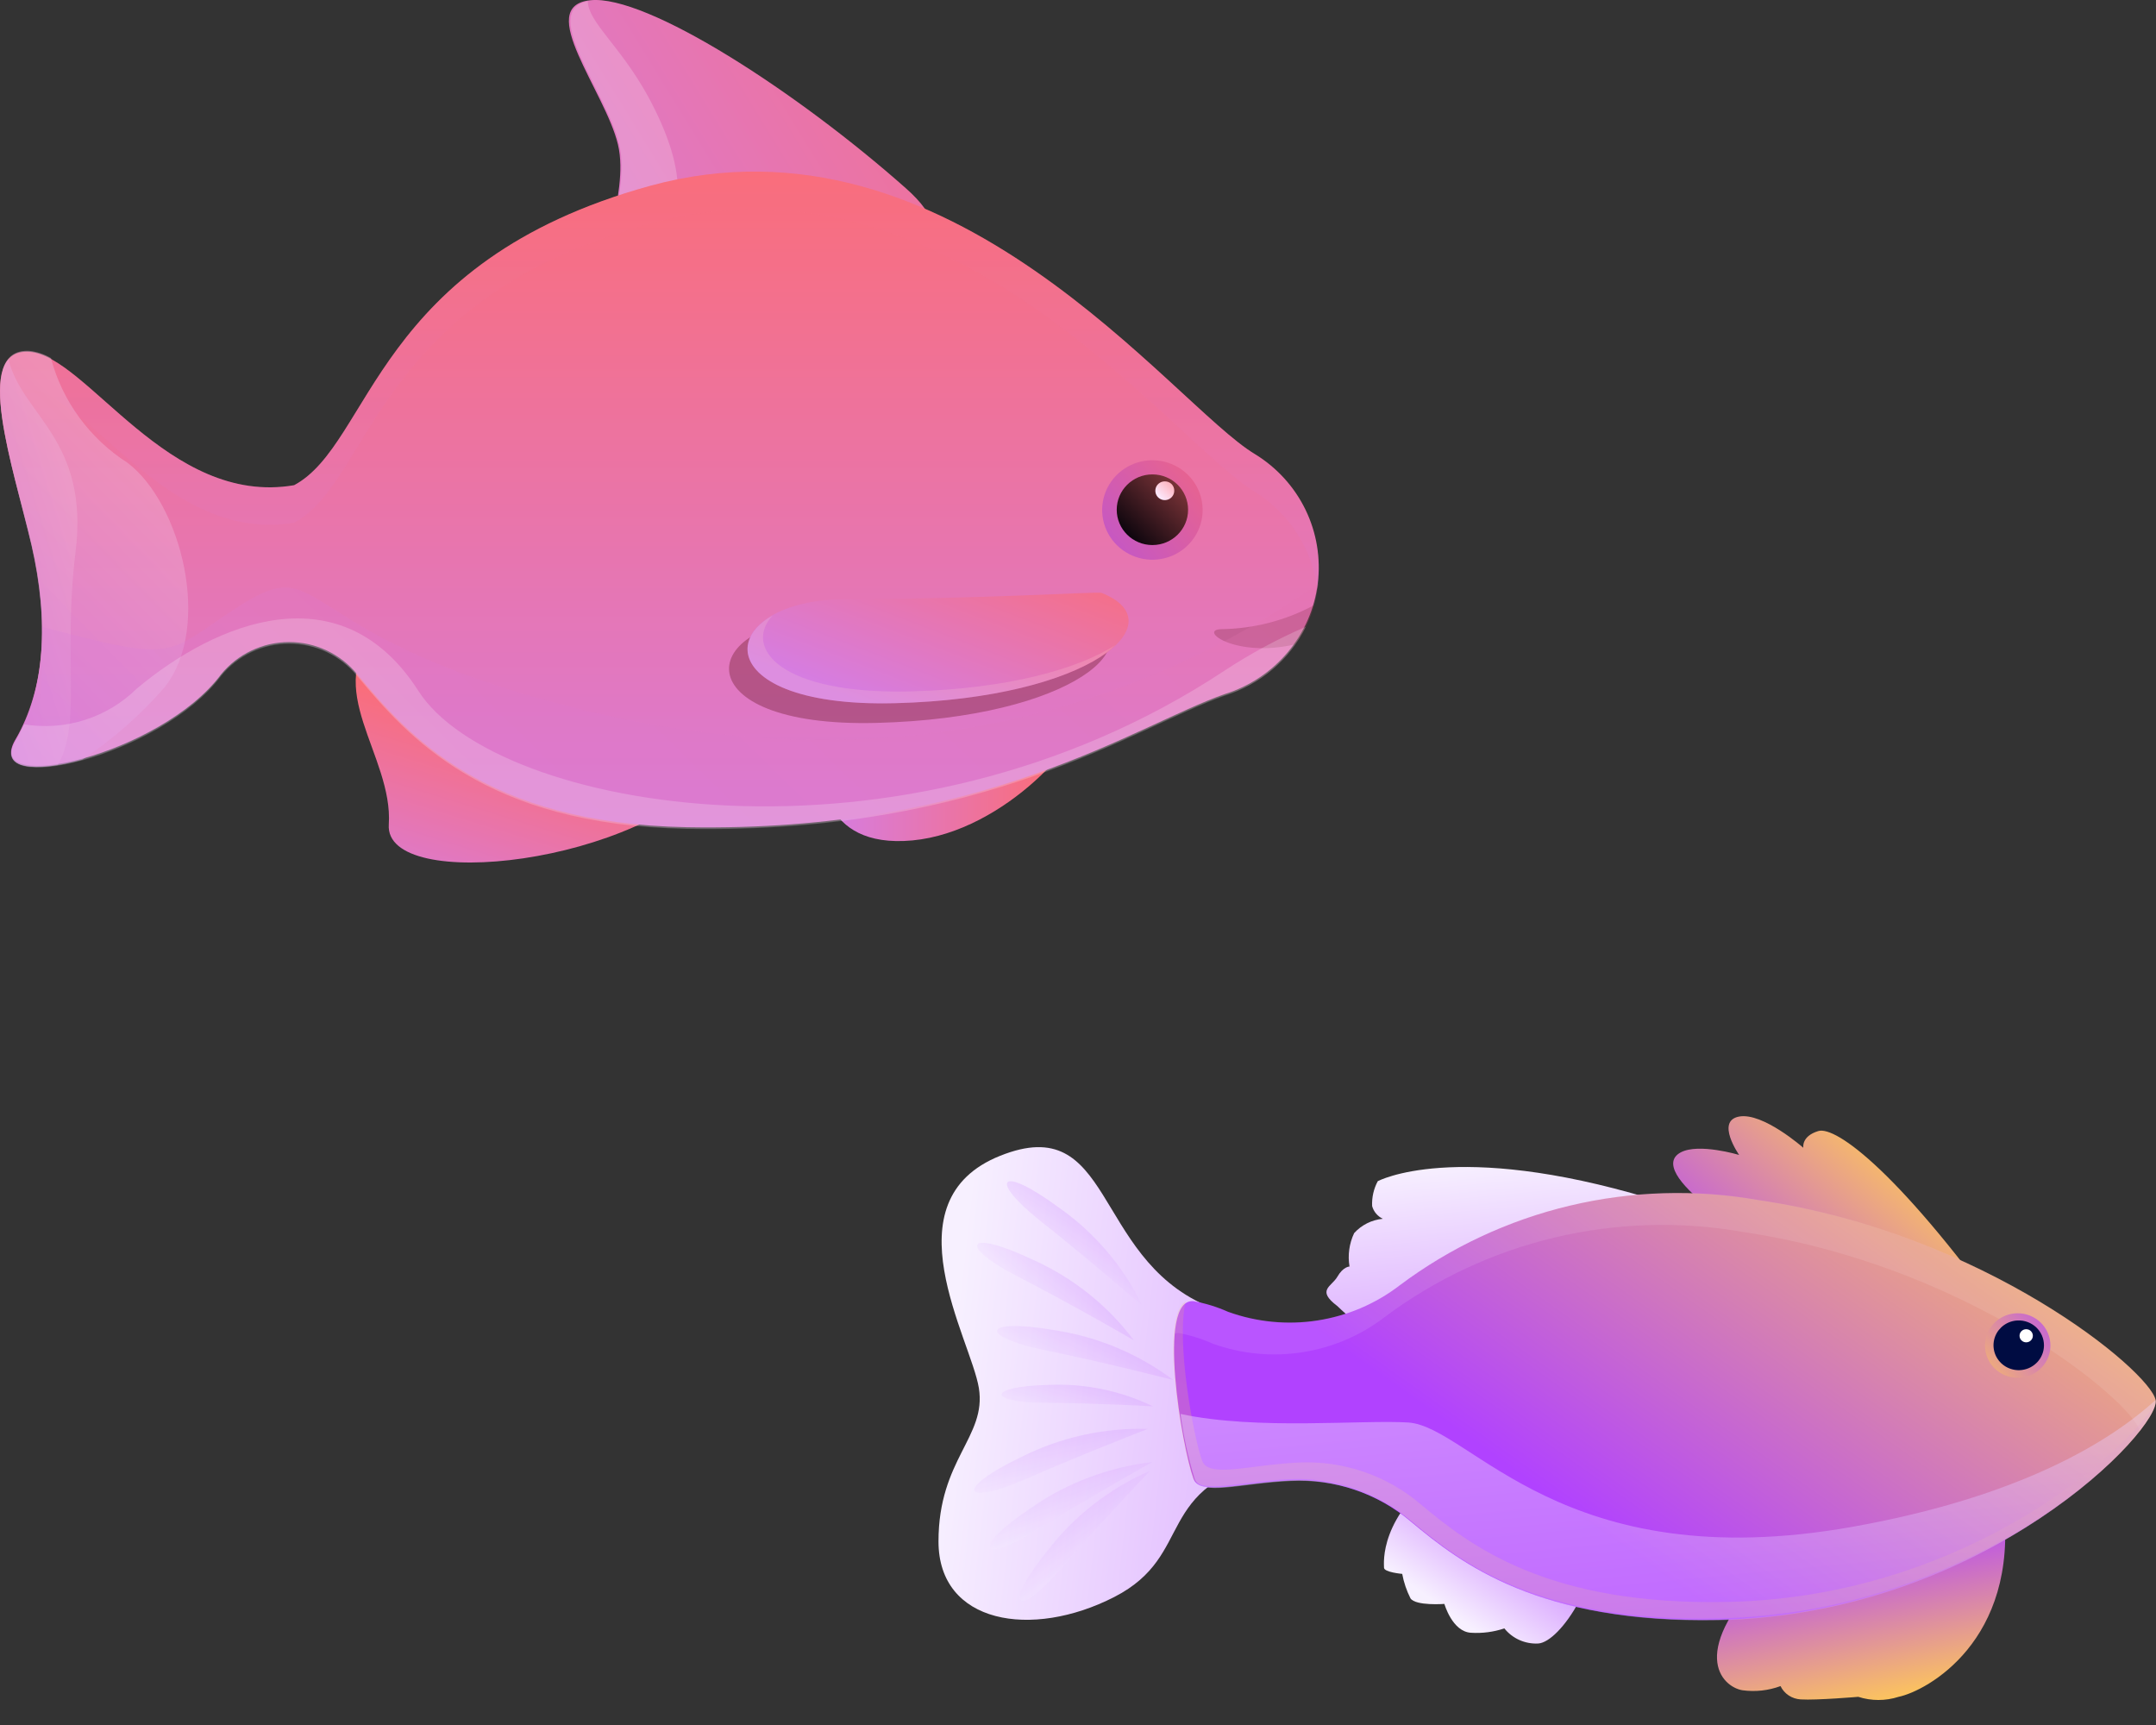 <svg width="85" height="68" viewBox="0 0 85 68" fill="none" xmlns="http://www.w3.org/2000/svg">
<rect x="0" y="0" width="85" height="68" fill="#333333" stroke="none"/>
<path d="M71.685 44.587C71.008 44.791 71.096 45.246 71.096 45.246C71.096 45.246 69.504 43.842 68.565 44.015C67.626 44.187 68.565 45.528 68.565 45.528C68.565 45.528 66.973 45.05 66.265 45.426C65.556 45.803 66.177 46.665 67.363 47.591C68.549 48.516 71.032 50.484 71.032 50.484L79.485 52.641C74.932 46.203 72.369 44.375 71.685 44.587Z" fill="url(#paint0_linear_7923_3438)"/>
<path d="M65.031 47.237C57.335 44.932 54.318 46.563 54.318 46.563C54.157 46.864 54.08 47.203 54.096 47.543C54.125 47.652 54.178 47.753 54.251 47.839C54.324 47.926 54.415 47.996 54.517 48.045C54.082 48.086 53.678 48.288 53.387 48.61C53.193 49.02 53.129 49.48 53.204 49.927C53.204 49.927 52.957 49.927 52.727 50.327C52.496 50.727 51.883 50.852 52.727 51.487C53.555 52.297 54.557 52.912 55.659 53.288C56.761 53.664 57.935 53.791 59.094 53.66C62.986 53.307 65.031 47.237 65.031 47.237Z" fill="url(#paint1_linear_7923_3438)"/>
<path d="M78.991 59.353C79.588 64.694 75.951 66.662 74.853 66.889C74.335 67.056 73.778 67.056 73.261 66.889C73.261 66.889 71.621 67.03 70.992 66.991C70.824 66.982 70.661 66.928 70.521 66.836C70.381 66.744 70.269 66.616 70.197 66.466C69.717 66.644 69.2 66.7 68.692 66.63C67.896 66.497 66.424 65.117 69.894 61.698C73.364 58.279 78.824 57.542 78.991 59.353Z" fill="url(#paint2_linear_7923_3438)"/>
<path d="M56.953 57.879C54.35 59.777 54.565 61.62 54.565 61.8C54.565 61.98 55.282 62.043 55.282 62.043C55.344 62.378 55.454 62.703 55.608 63.008C55.815 63.313 56.945 63.227 56.945 63.227C56.945 63.227 57.255 64.325 57.996 64.364C58.441 64.392 58.887 64.333 59.309 64.192C59.466 64.388 59.669 64.545 59.9 64.649C60.131 64.752 60.384 64.8 60.638 64.788C61.514 64.741 63.248 62.129 63.026 59.761C62.803 57.393 56.953 57.879 56.953 57.879Z" fill="url(#paint3_linear_7923_3438)"/>
<path d="M47.538 51.457C43.073 49.489 43.892 43.78 39.435 45.56C34.978 47.34 38.281 52.79 38.592 54.719C38.902 56.648 37 57.519 37 60.765C37 64.012 40.677 64.623 43.932 62.953C47.187 61.283 45.365 58.617 50.299 57.464C55.234 56.311 51.931 53.378 47.538 51.457Z" fill="url(#paint4_linear_7923_3438)"/>
<path d="M84.984 55.189C84.761 54.052 78.267 48.625 69.313 47.308C66.849 46.874 64.32 46.949 61.887 47.528C59.454 48.107 57.17 49.178 55.178 50.672C54.234 51.397 53.119 51.872 51.937 52.055C50.755 52.237 49.545 52.12 48.421 51.715C47.984 51.52 47.524 51.378 47.052 51.292C45.58 51.182 46.606 57.055 47.052 58.286C47.299 58.984 48.883 58.451 50.857 58.365C52.601 58.281 54.311 58.863 55.632 59.988C57.63 61.658 60.67 63.995 67.737 63.854C78.331 63.627 85.207 56.303 84.984 55.189Z" fill="url(#paint5_linear_7923_3438)"/>
<path opacity="0.1" d="M46.447 52.546C46.919 52.632 47.379 52.774 47.816 52.97C48.941 53.374 50.152 53.491 51.335 53.308C52.519 53.126 53.635 52.651 54.581 51.927C56.572 50.434 58.855 49.364 61.287 48.785C63.718 48.206 66.246 48.13 68.708 48.563C77.543 49.864 83.981 55.158 84.363 56.404C84.809 55.832 85.032 55.393 84.984 55.181C84.761 54.044 78.267 48.618 69.313 47.3C66.849 46.866 64.32 46.941 61.887 47.521C59.454 48.1 57.17 49.17 55.178 50.664C54.234 51.389 53.119 51.864 51.937 52.047C50.755 52.229 49.545 52.112 48.421 51.707C47.984 51.513 47.524 51.37 47.052 51.284C46.599 51.284 46.384 51.786 46.312 52.57L46.447 52.546Z" fill="white"/>
<path opacity="0.2" d="M68.087 63.149C61.02 63.29 57.98 60.953 55.982 59.275C54.658 58.154 52.95 57.574 51.206 57.652C49.233 57.746 47.649 58.279 47.394 57.581C47.052 56.632 46.367 52.931 46.742 51.308C45.699 51.951 46.606 57.095 47.02 58.232C47.267 58.93 48.851 58.397 50.825 58.31C52.569 58.227 54.279 58.808 55.6 59.934C57.597 61.604 60.638 63.941 67.705 63.8C77.678 63.611 84.347 57.134 84.936 55.409C83.321 57.754 77.033 62.976 68.087 63.149Z" fill="url(#paint6_linear_7923_3438)"/>
<g opacity="0.8">
<path opacity="0.2" d="M45.046 51.488C44.303 49.938 43.168 48.602 41.751 47.606C39.364 45.85 38.974 46.508 41.019 48.132C43.065 49.755 45.046 51.488 45.046 51.488Z" fill="url(#paint7_linear_7923_3438)"/>
<path opacity="0.2" d="M44.704 52.837C43.673 51.462 42.304 50.369 40.725 49.661C38.042 48.391 37.772 49.112 40.104 50.312C42.436 51.512 44.704 52.837 44.704 52.837Z" fill="url(#paint8_linear_7923_3438)"/>
<path opacity="0.2" d="M46.264 54.405C44.895 53.375 43.286 52.699 41.584 52.437C38.655 51.935 38.599 52.695 41.17 53.221C43.741 53.746 46.264 54.405 46.264 54.405Z" fill="url(#paint9_linear_7923_3438)"/>
<path opacity="0.2" d="M45.46 55.44C44.178 54.819 42.757 54.528 41.33 54.593C38.878 54.656 38.942 55.283 41.123 55.298C43.303 55.314 45.46 55.44 45.46 55.44Z" fill="url(#paint10_linear_7923_3438)"/>
<path opacity="0.2" d="M45.261 56.326C43.524 56.278 41.802 56.66 40.255 57.44C37.581 58.726 37.987 59.377 40.39 58.326C42.794 57.275 45.261 56.326 45.261 56.326Z" fill="url(#paint11_linear_7923_3438)"/>
<path opacity="0.2" d="M45.428 57.636C43.708 57.834 42.066 58.454 40.653 59.439C38.194 61.086 38.695 61.674 40.915 60.294C43.136 58.914 45.428 57.636 45.428 57.636Z" fill="url(#paint12_linear_7923_3438)"/>
<path opacity="0.2" d="M45.341 57.98C43.747 58.671 42.358 59.751 41.306 61.117C39.451 63.407 40.112 63.823 41.815 61.854C43.518 59.886 45.341 57.98 45.341 57.98Z" fill="url(#paint13_linear_7923_3438)"/>
</g>
<path style="mix-blend-mode:multiply" opacity="0.4" d="M84.984 55.19C83.201 56.813 79.675 59.001 73.046 60.185C61.585 62.231 57.995 56.264 55.536 56.076C53.706 55.958 49.575 56.389 46.542 55.738C46.657 56.607 46.844 57.464 47.1 58.303C47.346 59.001 48.93 58.467 50.904 58.381C52.648 58.298 54.358 58.879 55.679 60.004C57.677 61.675 60.717 64.011 67.785 63.87C78.33 63.627 85.207 56.303 84.984 55.19Z" fill="url(#paint14_linear_7923_3438)"/>
<path d="M80.837 53.033C80.839 53.285 80.765 53.531 80.624 53.741C80.483 53.951 80.282 54.115 80.047 54.212C79.812 54.31 79.552 54.336 79.302 54.288C79.051 54.24 78.82 54.119 78.639 53.942C78.458 53.765 78.335 53.538 78.284 53.292C78.234 53.045 78.259 52.789 78.356 52.557C78.454 52.324 78.619 52.125 78.831 51.985C79.043 51.845 79.293 51.77 79.548 51.77C79.889 51.77 80.215 51.903 80.457 52.14C80.699 52.376 80.835 52.697 80.837 53.033Z" fill="url(#paint15_linear_7923_3438)"/>
<path d="M80.583 53.033C80.583 53.225 80.525 53.413 80.418 53.573C80.31 53.733 80.157 53.859 79.978 53.934C79.798 54.009 79.6 54.031 79.408 53.996C79.216 53.961 79.039 53.872 78.899 53.739C78.758 53.605 78.66 53.434 78.618 53.247C78.575 53.059 78.589 52.864 78.658 52.684C78.727 52.504 78.849 52.349 79.007 52.236C79.165 52.124 79.353 52.06 79.548 52.053C79.682 52.047 79.816 52.069 79.941 52.116C80.067 52.163 80.181 52.234 80.278 52.325C80.374 52.417 80.451 52.527 80.504 52.648C80.556 52.77 80.583 52.901 80.583 53.033Z" fill="#000C42"/>
<path d="M80.145 52.656C80.145 52.725 80.117 52.791 80.068 52.839C80.019 52.888 79.952 52.915 79.882 52.915C79.813 52.915 79.746 52.888 79.697 52.839C79.647 52.791 79.62 52.725 79.62 52.656C79.62 52.588 79.647 52.522 79.697 52.473C79.746 52.425 79.813 52.398 79.882 52.398C79.952 52.398 80.019 52.425 80.068 52.473C80.117 52.522 80.145 52.588 80.145 52.656Z" fill="white"/>
<path d="M35.711 7.419C31.434 3.629 25.491 -0.226 23.271 0.01C21.051 0.247 23.864 3.601 24.362 5.694C24.86 7.788 23.195 10.488 24.716 11.066C26.238 11.644 40.869 11.966 35.711 7.419Z" fill="url(#paint16_linear_7923_3438)"/>
<path d="M14.945 24.765C12.591 27.086 15.51 29.776 15.328 32.504C15.146 35.233 25.319 34.087 28.343 30.221C31.366 26.356 14.945 24.765 14.945 24.765Z" fill="url(#paint17_linear_7923_3438)"/>
<path d="M42.591 27.995C42.974 28.942 39.634 32.789 35.969 33.13C32.304 33.471 32.266 30.373 32.649 29.852C33.032 29.331 42.591 27.995 42.591 27.995Z" fill="url(#paint18_linear_7923_3438)"/>
<path opacity="0.2" d="M23.175 0.048C21.262 0.427 23.922 3.648 24.41 5.675C24.821 7.39 23.759 9.55 24.238 10.573C24.707 10.504 25.153 10.325 25.539 10.052C26.955 8.811 27.271 6.973 25.539 3.78C24.448 1.8 23.175 0.853 23.175 0.048Z" fill="white"/>
<path d="M49.482 17.905C46.199 15.944 37.52 4.074 25.635 7.324C14.735 10.327 14.668 17.479 11.596 19.127C6.63 19.98 3.424 14.021 1.156 13.87C-1.112 13.718 0.534 18.436 1.242 21.448C1.95 24.461 1.769 27.199 0.611 29.15C-0.719 31.395 6.352 29.756 8.716 26.583C9.039 26.186 9.448 25.865 9.912 25.645C10.377 25.425 10.885 25.31 11.4 25.31C11.915 25.31 12.424 25.425 12.888 25.645C13.353 25.865 13.762 26.186 14.084 26.583C16.084 28.98 19.108 32.466 27.089 32.608C38.821 32.816 44.726 28.61 48.285 27.36C49.253 27.059 50.112 26.489 50.762 25.719C51.412 24.948 51.824 24.009 51.95 23.013C52.076 22.017 51.911 21.006 51.473 20.1C51.035 19.195 50.344 18.433 49.482 17.905Z" fill="url(#paint19_linear_7923_3438)"/>
<g style="mix-blend-mode:multiply" opacity="0.2">
<path d="M1.156 15.348C3.424 15.499 6.63 21.458 11.597 20.606C14.668 18.957 14.735 11.795 25.635 8.811C37.52 5.562 46.199 17.432 49.482 19.393C50.152 19.814 50.72 20.376 51.145 21.039C51.57 21.702 51.842 22.45 51.941 23.23C52.088 22.204 51.935 21.157 51.499 20.215C51.063 19.273 50.363 18.475 49.482 17.915C46.199 15.954 37.52 4.084 25.635 7.333C14.735 10.327 14.668 17.479 11.597 19.128C6.63 19.98 3.424 14.021 1.156 13.87C0.075 13.794 -0.107 14.817 0.065 16.286C0.18 15.67 0.506 15.3 1.156 15.348Z" fill="url(#paint20_linear_7923_3438)"/>
<path d="M1.625 25.674C1.562 26.912 1.208 28.119 0.592 29.198C0.286 29.709 0.439 30.013 0.86 30.145C1.483 28.74 1.746 27.204 1.625 25.674Z" fill="url(#paint21_linear_7923_3438)"/>
</g>
<path opacity="0.5" d="M1.242 21.496C1.941 24.547 1.769 27.247 0.611 29.198C-0.05 30.316 1.367 30.468 3.242 29.947C4.445 29.148 5.533 28.192 6.477 27.105C8.391 24.727 7.137 19.839 5.032 18.247C3.538 17.292 2.46 15.819 2.008 14.117C1.748 13.963 1.457 13.866 1.156 13.832C-1.112 13.709 0.534 18.436 1.242 21.496Z" fill="url(#paint22_linear_7923_3438)"/>
<path opacity="0.3" d="M42.697 24.139C42.553 24.091 37.845 24.395 32.649 24.395C27.453 24.395 26.821 28.695 34.563 28.497C42.304 28.298 45.673 25.285 42.697 24.139Z" fill="#4D0000"/>
<path d="M43.424 23.371C43.281 23.314 38.573 23.618 33.376 23.618C28.18 23.618 27.549 27.919 35.29 27.72C43.032 27.521 46.391 24.537 43.424 23.371Z" fill="url(#paint23_linear_7923_3438)"/>
<path opacity="0.2" d="M35.883 27.256C30.726 27.379 29.3 25.523 30.458 24.263C28.372 25.447 29.434 27.872 35.29 27.721C39.807 27.607 42.812 26.536 43.96 25.437C42.525 26.356 39.749 27.162 35.883 27.256Z" fill="#FFD4D4"/>
<path opacity="0.5" d="M1.242 21.497C1.941 24.547 1.769 27.247 0.611 29.198C0.075 30.146 0.927 30.373 2.276 30.146C3.233 28.573 2.477 25.854 2.974 21.8C3.539 17.328 0.879 16.39 0.333 14.164C-0.576 15.254 0.649 18.948 1.242 21.497Z" fill="url(#paint24_linear_7923_3438)"/>
<path opacity="0.2" d="M51.07 25.399C51.408 24.932 51.658 24.409 51.807 23.855C50.679 24.463 49.417 24.788 48.132 24.802C47.233 24.84 48.725 25.948 51.07 25.399Z" fill="#4D0000"/>
<path d="M47.414 20.094C47.416 20.482 47.302 20.862 47.085 21.186C46.869 21.51 46.56 21.763 46.198 21.913C45.836 22.062 45.438 22.103 45.053 22.028C44.668 21.953 44.314 21.767 44.036 21.494C43.758 21.22 43.569 20.87 43.491 20.49C43.414 20.109 43.453 19.714 43.602 19.355C43.752 18.997 44.006 18.69 44.332 18.474C44.658 18.258 45.041 18.143 45.434 18.143C45.957 18.143 46.46 18.348 46.831 18.714C47.202 19.079 47.412 19.576 47.414 20.094Z" fill="url(#paint25_linear_7923_3438)"/>
<path d="M45.434 21.486C46.211 21.486 46.84 20.863 46.84 20.094C46.84 19.325 46.211 18.701 45.434 18.701C44.657 18.701 44.027 19.325 44.027 20.094C44.027 20.863 44.657 21.486 45.434 21.486Z" fill="url(#paint26_linear_7923_3438)"/>
<path d="M46.295 19.336C46.297 19.41 46.276 19.482 46.236 19.544C46.196 19.607 46.138 19.655 46.069 19.685C46.001 19.714 45.925 19.722 45.852 19.708C45.778 19.694 45.711 19.659 45.658 19.606C45.605 19.554 45.57 19.487 45.556 19.415C45.541 19.342 45.55 19.267 45.579 19.199C45.608 19.131 45.658 19.074 45.721 19.034C45.783 18.994 45.857 18.974 45.931 18.976C46.028 18.976 46.12 19.014 46.189 19.081C46.257 19.149 46.295 19.24 46.295 19.336Z" fill="url(#paint27_linear_7923_3438)"/>
<path style="mix-blend-mode:multiply" opacity="0.2" d="M51.969 23.002C45.003 27.928 35.376 30.817 23.682 28.146C11.367 25.304 13.003 21.609 9.491 23.855C6.457 25.797 7.166 26.166 1.654 24.707C1.718 26.272 1.35 27.824 0.591 29.198C-0.739 31.443 6.333 29.804 8.697 26.63C9.02 26.233 9.428 25.912 9.893 25.692C10.357 25.472 10.866 25.358 11.381 25.358C11.896 25.358 12.404 25.472 12.869 25.692C13.334 25.912 13.742 26.233 14.065 26.63C16.065 29.027 19.089 32.513 27.07 32.655C38.802 32.864 44.706 28.658 48.266 27.407C49.256 27.122 50.138 26.55 50.798 25.765C51.458 24.98 51.866 24.018 51.969 23.002Z" fill="url(#paint28_linear_7923_3438)"/>
<path opacity="0.2" d="M48.285 26.431C35.596 34.834 19.52 31.964 16.496 27.237C13.472 22.509 8.563 24.489 5.386 27.151C4.811 27.717 4.108 28.139 3.336 28.383C2.564 28.626 1.745 28.685 0.945 28.553C0.84 28.781 0.735 28.999 0.61 29.216C-0.72 31.462 6.352 29.823 8.716 26.649C9.039 26.252 9.447 25.931 9.912 25.711C10.376 25.491 10.885 25.377 11.4 25.377C11.915 25.377 12.424 25.491 12.888 25.711C13.352 25.931 13.761 26.252 14.084 26.649C16.084 29.046 19.108 32.532 27.089 32.674C38.821 32.883 44.725 28.677 48.285 27.426C48.975 27.208 49.613 26.855 50.162 26.388C50.711 25.921 51.16 25.349 51.481 24.707C50.367 25.189 49.298 25.766 48.285 26.431Z" fill="white"/>
<defs>
<linearGradient id="paint0_linear_7923_3438" x1="75.863" y1="45.638" x2="69.235" y2="53.303" gradientUnits="userSpaceOnUse">
<stop stop-color="#FFC957"/>
<stop offset="1" stop-color="#B142FF"/>
</linearGradient>
<linearGradient id="paint1_linear_7923_3438" x1="58.361" y1="45.771" x2="60.046" y2="63.584" gradientUnits="userSpaceOnUse">
<stop stop-color="#F7F0FF"/>
<stop offset="1" stop-color="#B142FF"/>
</linearGradient>
<linearGradient id="paint2_linear_7923_3438" x1="74.439" y1="67.281" x2="73.007" y2="60.56" gradientUnits="userSpaceOnUse">
<stop stop-color="#FFC957"/>
<stop offset="1" stop-color="#B142FF"/>
</linearGradient>
<linearGradient id="paint3_linear_7923_3438" x1="57.16" y1="63.572" x2="61.616" y2="57.307" gradientUnits="userSpaceOnUse">
<stop stop-color="#F7F0FF"/>
<stop offset="1" stop-color="#B142FF"/>
</linearGradient>
<linearGradient id="paint4_linear_7923_3438" x1="37.414" y1="54.186" x2="76.398" y2="58.611" gradientUnits="userSpaceOnUse">
<stop stop-color="#F7F0FF"/>
<stop offset="1" stop-color="#B142FF"/>
</linearGradient>
<linearGradient id="paint5_linear_7923_3438" x1="75.457" y1="40.282" x2="61.839" y2="59.513" gradientUnits="userSpaceOnUse">
<stop stop-color="#FFC957"/>
<stop offset="1" stop-color="#B142FF"/>
</linearGradient>
<linearGradient id="paint6_linear_7923_3438" x1="63.296" y1="60.624" x2="69.403" y2="42.282" gradientUnits="userSpaceOnUse">
<stop stop-color="#FFC957"/>
<stop offset="1" stop-color="#B142FF"/>
</linearGradient>
<linearGradient id="paint7_linear_7923_3438" x1="41.719" y1="50.1" x2="43.044" y2="47.934" gradientUnits="userSpaceOnUse">
<stop stop-color="#F7F0FF"/>
<stop offset="1" stop-color="#B142FF"/>
</linearGradient>
<linearGradient id="paint8_linear_7923_3438" x1="40.717" y1="51.974" x2="42.399" y2="49.981" gradientUnits="userSpaceOnUse">
<stop stop-color="#F7F0FF"/>
<stop offset="1" stop-color="#B142FF"/>
</linearGradient>
<linearGradient id="paint9_linear_7923_3438" x1="42.173" y1="54.662" x2="43.263" y2="52.297" gradientUnits="userSpaceOnUse">
<stop stop-color="#F7F0FF"/>
<stop offset="1" stop-color="#B142FF"/>
</linearGradient>
<linearGradient id="paint10_linear_7923_3438" x1="41.534" y1="56.135" x2="42.03" y2="54.071" gradientUnits="userSpaceOnUse">
<stop stop-color="#F7F0FF"/>
<stop offset="1" stop-color="#B142FF"/>
</linearGradient>
<linearGradient id="paint11_linear_7923_3438" x1="41.497" y1="58.851" x2="41.008" y2="56.308" gradientUnits="userSpaceOnUse">
<stop stop-color="#F7F0FF"/>
<stop offset="1" stop-color="#B142FF"/>
</linearGradient>
<linearGradient id="paint12_linear_7923_3438" x1="41.845" y1="60.221" x2="41.005" y2="57.779" gradientUnits="userSpaceOnUse">
<stop stop-color="#F7F0FF"/>
<stop offset="1" stop-color="#B142FF"/>
</linearGradient>
<linearGradient id="paint13_linear_7923_3438" x1="42.646" y1="61.451" x2="41.109" y2="59.352" gradientUnits="userSpaceOnUse">
<stop stop-color="#F7F0FF"/>
<stop offset="1" stop-color="#B142FF"/>
</linearGradient>
<linearGradient id="paint14_linear_7923_3438" x1="65.58" y1="53.747" x2="67.775" y2="76.925" gradientUnits="userSpaceOnUse">
<stop stop-color="#F7F0FF"/>
<stop offset="1" stop-color="#B142FF"/>
</linearGradient>
<linearGradient id="paint15_linear_7923_3438" x1="77.503" y1="54.648" x2="81.743" y2="51.215" gradientUnits="userSpaceOnUse">
<stop stop-color="#FFC957"/>
<stop offset="1" stop-color="#B142FF"/>
</linearGradient>
<linearGradient id="paint16_linear_7923_3438" x1="17.884" y1="12.146" x2="45.407" y2="-4.745" gradientUnits="userSpaceOnUse">
<stop stop-color="#D57DE3"/>
<stop offset="1" stop-color="#FF6B6B"/>
</linearGradient>
<linearGradient id="paint17_linear_7923_3438" x1="18.486" y1="37.165" x2="21.361" y2="27.865" gradientUnits="userSpaceOnUse">
<stop stop-color="#D57DE3"/>
<stop offset="1" stop-color="#FF6B6B"/>
</linearGradient>
<linearGradient id="paint18_linear_7923_3438" x1="32.496" y1="30.581" x2="42.62" y2="30.581" gradientUnits="userSpaceOnUse">
<stop stop-color="#D57DE3"/>
<stop offset="1" stop-color="#FF6B6B"/>
</linearGradient>
<linearGradient id="paint19_linear_7923_3438" x1="25.998" y1="36.994" x2="25.998" y2="1.886" gradientUnits="userSpaceOnUse">
<stop stop-color="#D57DE3"/>
<stop offset="1" stop-color="#FF6B6B"/>
</linearGradient>
<linearGradient id="paint20_linear_7923_3438" x1="25.998" y1="26.005" x2="25.998" y2="3.667" gradientUnits="userSpaceOnUse">
<stop stop-color="#D57DE3"/>
<stop offset="1" stop-color="#FF6B6B"/>
</linearGradient>
<linearGradient id="paint21_linear_7923_3438" x1="1.051" y1="30.903" x2="1.051" y2="24.831" gradientUnits="userSpaceOnUse">
<stop stop-color="#D57DE3"/>
<stop offset="1" stop-color="#FF6B6B"/>
</linearGradient>
<linearGradient id="paint22_linear_7923_3438" x1="-3.188" y1="27.01" x2="10.325" y2="13.8" gradientUnits="userSpaceOnUse">
<stop stop-color="#D57DE3"/>
<stop offset="1" stop-color="#FFC5C5"/>
</linearGradient>
<linearGradient id="paint23_linear_7923_3438" x1="35.663" y1="28.373" x2="39.312" y2="18.866" gradientUnits="userSpaceOnUse">
<stop stop-color="#D57DE3"/>
<stop offset="1" stop-color="#FF6B6B"/>
</linearGradient>
<linearGradient id="paint24_linear_7923_3438" x1="-3.274" y1="23.581" x2="8.026" y2="20.03" gradientUnits="userSpaceOnUse">
<stop stop-color="#D57DE3"/>
<stop offset="1" stop-color="#FFC5C5"/>
</linearGradient>
<linearGradient id="paint25_linear_7923_3438" x1="43.06" y1="22.055" x2="49.343" y2="16.764" gradientUnits="userSpaceOnUse">
<stop stop-color="#BE55CF"/>
<stop offset="1" stop-color="#FF6B6B"/>
</linearGradient>
<linearGradient id="paint26_linear_7923_3438" x1="44.429" y1="21.107" x2="48.871" y2="16.553" gradientUnits="userSpaceOnUse">
<stop stop-color="#0C050D"/>
<stop offset="1" stop-color="#FF6B6B"/>
</linearGradient>
<linearGradient id="paint27_linear_7923_3438" x1="45.663" y1="19.601" x2="46.838" y2="18.405" gradientUnits="userSpaceOnUse">
<stop stop-color="#FCEBFF"/>
<stop offset="1" stop-color="#FF6B6B"/>
</linearGradient>
<linearGradient id="paint28_linear_7923_3438" x1="10.84" y1="40.67" x2="76.1" y2="-26.122" gradientUnits="userSpaceOnUse">
<stop stop-color="#D57DE3"/>
<stop offset="1" stop-color="#FF6B6B"/>
</linearGradient>
</defs>
</svg>
